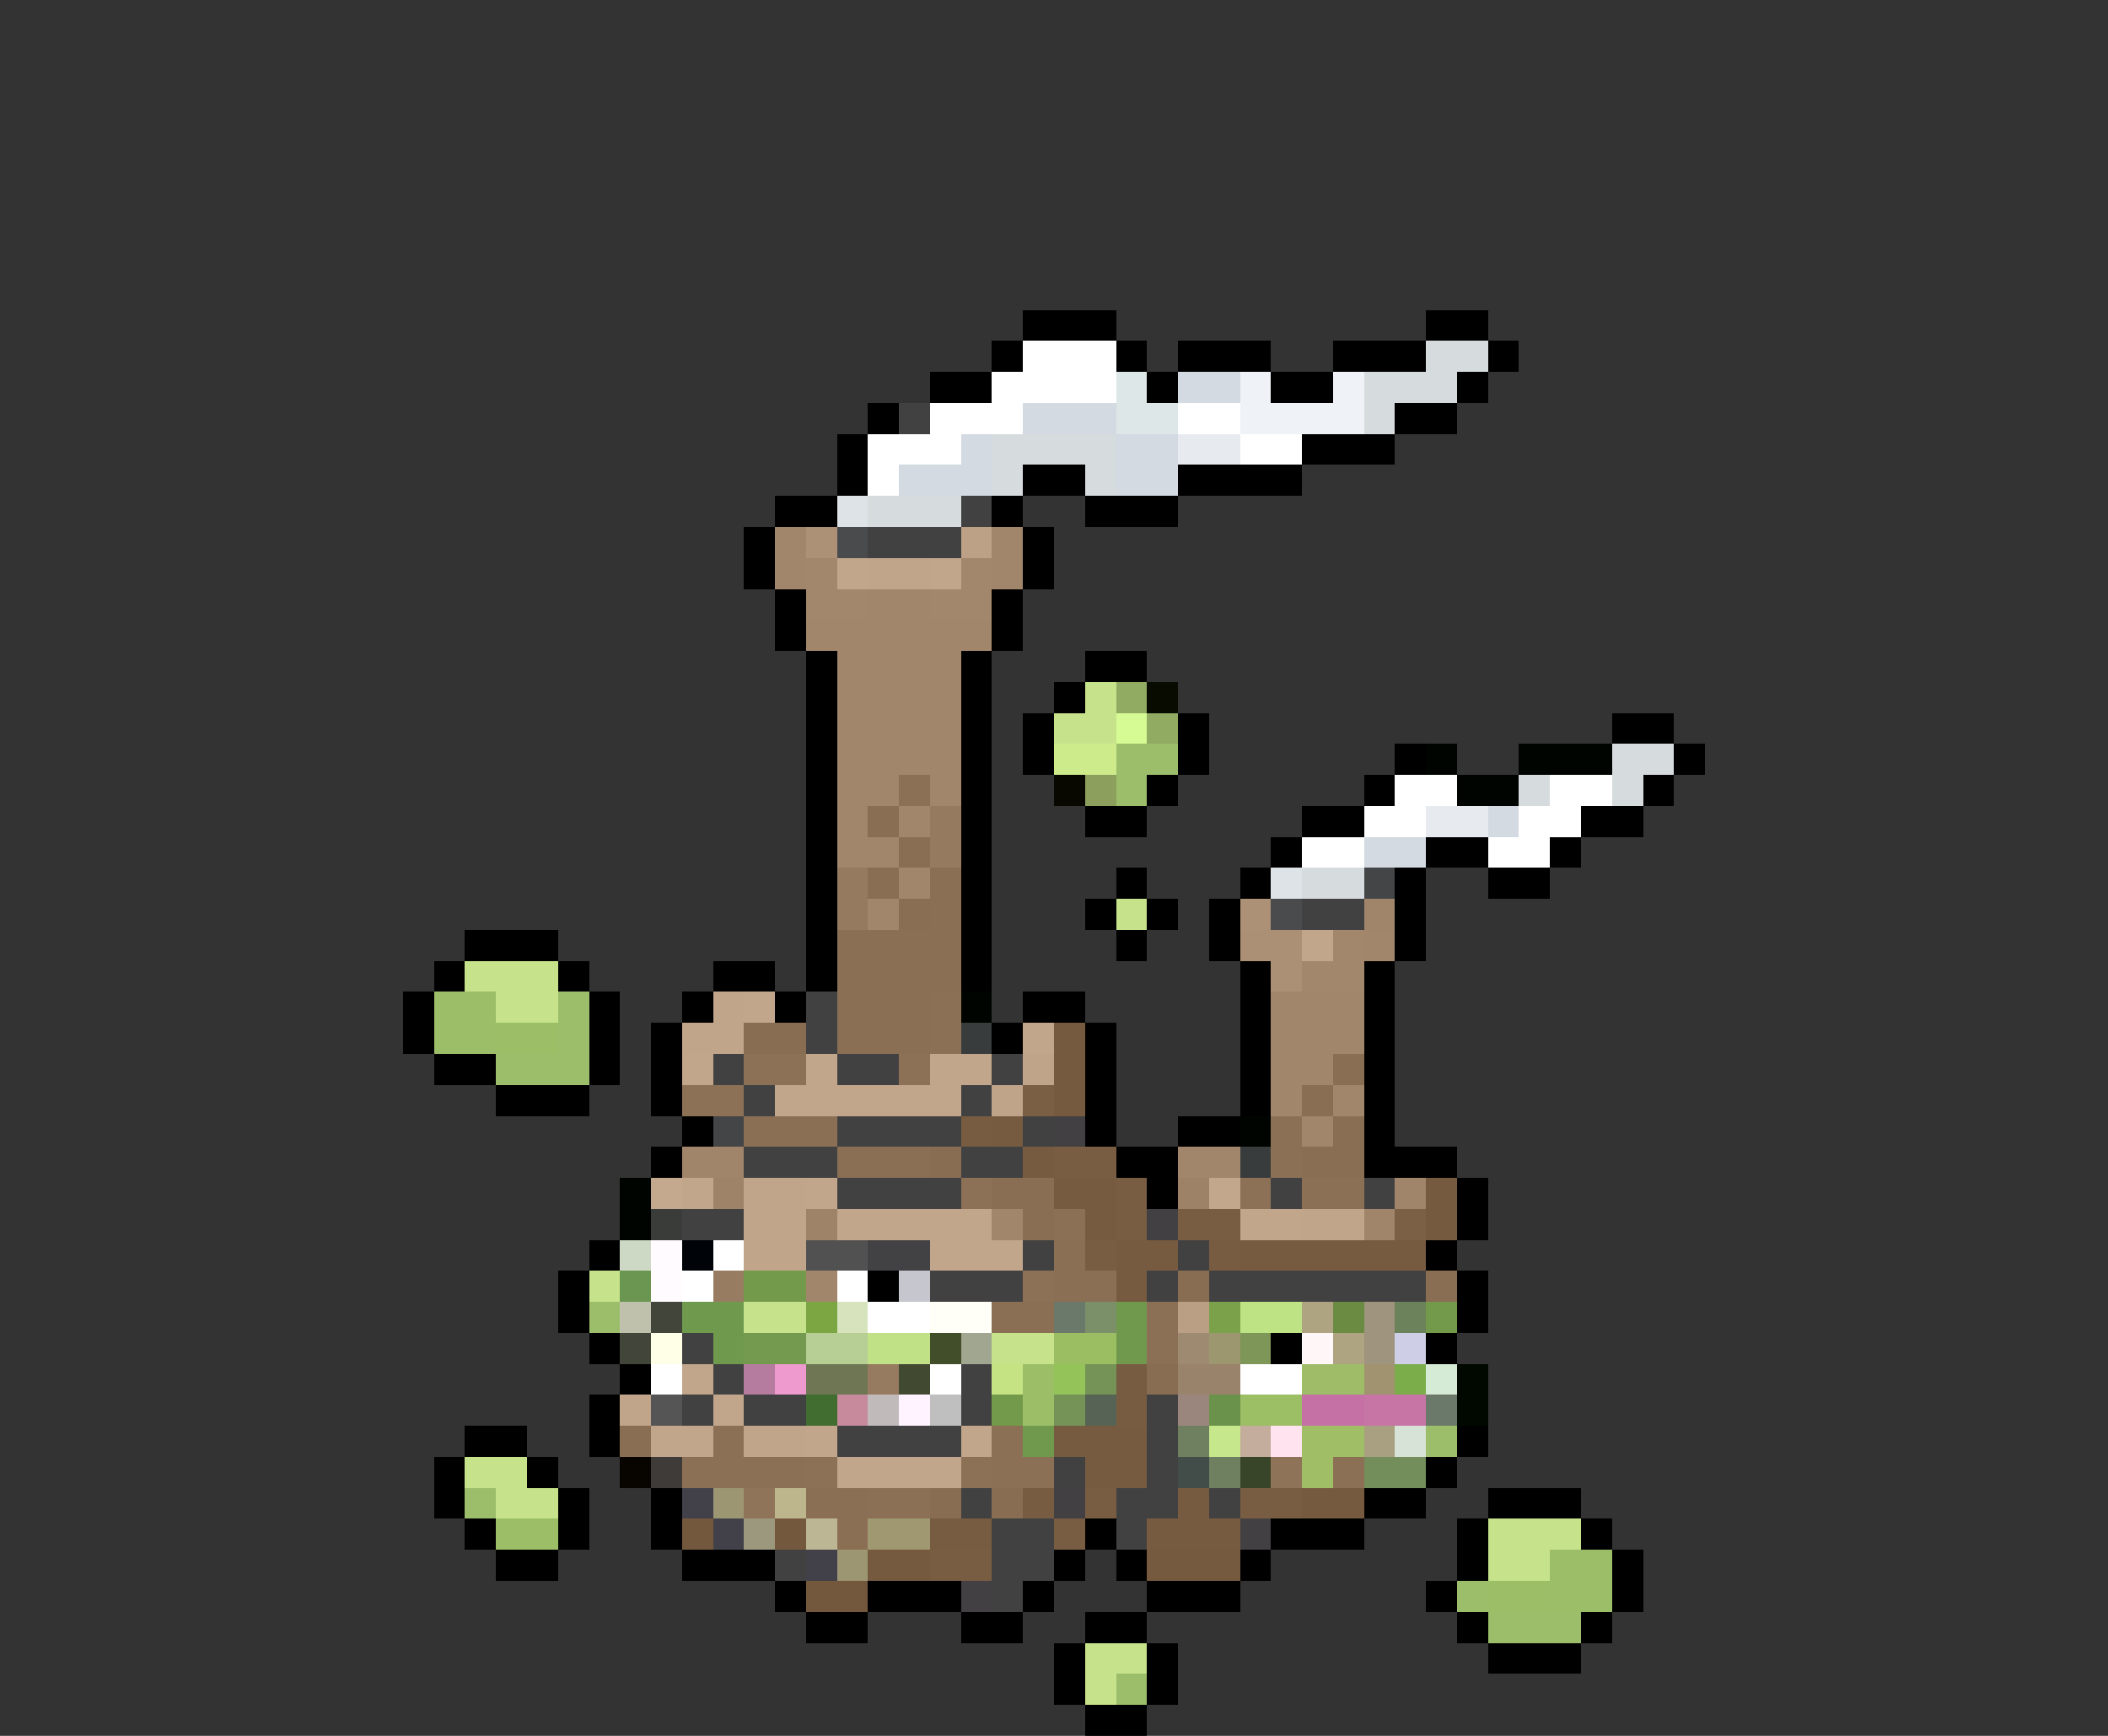 <svg xmlns="http://www.w3.org/2000/svg" viewBox="0 -0.5 68 56" shape-rendering="crispEdges">
<rect x="0" y="-0.5" width="68" height="56" fill="#333333" stroke="none"/>
<path stroke="#000000" d="M33 10h3M46 10h2M32 11h1M36 11h1M38 11h3M43 11h3M48 11h1M30 12h2M37 12h1M41 12h2M47 12h1M28 13h1M45 13h2M27 14h1M42 14h3M27 15h1M33 15h2M38 15h4M25 16h2M32 16h1M35 16h3M24 17h1M33 17h1M24 18h1M33 18h1M25 19h1M32 19h1M25 20h1M32 20h1M26 21h1M31 21h1M35 21h2M26 22h1M31 22h1M34 22h1M26 23h1M31 23h1M33 23h1M38 23h1M52 23h2M26 24h1M31 24h1M33 24h1M38 24h1M45 24h1M54 24h1M26 25h1M31 25h1M37 25h1M44 25h1M53 25h1M26 26h1M31 26h1M35 26h2M42 26h2M51 26h2M26 27h1M31 27h1M41 27h1M46 27h2M50 27h1M26 28h1M31 28h1M36 28h1M40 28h1M45 28h1M48 28h2M26 29h1M31 29h1M35 29h1M37 29h1M39 29h1M45 29h1M15 30h3M26 30h1M31 30h1M36 30h1M39 30h1M45 30h1M14 31h1M18 31h1M23 31h2M26 31h1M31 31h1M40 31h1M44 31h1M13 32h1M19 32h1M22 32h1M25 32h1M33 32h2M40 32h1M44 32h1M13 33h1M19 33h1M21 33h1M32 33h1M35 33h1M40 33h1M44 33h1M14 34h2M19 34h1M21 34h1M35 34h1M40 34h1M44 34h1M16 35h3M21 35h1M35 35h1M40 35h1M44 35h1M22 36h1M35 36h1M38 36h2M44 36h1M21 37h1M36 37h2M44 37h3M37 38h1M47 38h1M47 39h1M19 40h1M46 40h1M18 41h1M28 41h1M47 41h1M18 42h1M47 42h1M19 43h1M41 43h1M46 43h1M20 44h1M19 45h1M15 46h2M19 46h1M47 46h1M14 47h1M17 47h1M46 47h1M14 48h1M18 48h1M21 48h1M44 48h2M48 48h3M15 49h1M18 49h1M21 49h1M35 49h1M41 49h3M47 49h1M51 49h1M16 50h2M22 50h3M34 50h1M36 50h1M40 50h1M47 50h1M52 50h1M25 51h1M28 51h3M33 51h1M37 51h3M46 51h1M52 51h1M26 52h2M31 52h2M35 52h2M47 52h1M51 52h1M34 53h1M37 53h1M48 53h3M34 54h1M37 54h1M35 55h2" />
<path stroke="#ffffff" d="M33 11h3M32 12h4M30 13h3M38 13h2M28 14h3M40 14h2M28 15h1M45 25h2M50 25h2M44 26h2M49 26h2M42 27h2M48 27h2M23 40h1M22 41h1M27 41h1M28 42h2M21 44h1M30 44h1M40 44h2" />
<path stroke="#d6dbde" d="M46 11h2M44 12h3M44 13h1M32 14h4M32 15h1M35 15h1M28 16h3M52 24h2M49 25h1M52 25h1M42 28h2" />
<path stroke="#dee7e7" d="M36 12h1M36 13h2" />
<path stroke="#d3dae1" d="M38 12h2M33 13h3M31 14h1M36 14h2M29 15h3M36 15h2M48 26h1M44 27h2" />
<path stroke="#eff3f7" d="M40 12h1M43 12h1M40 13h4" />
<path stroke="#424142" d="M29 13h1M31 16h1M28 17h3M42 29h2M26 32h1M26 33h1M23 34h1M27 34h2M32 34h1M24 35h1M31 35h1M27 36h4M33 36h1M24 37h3M31 37h2M27 38h4M41 38h1M44 38h1M22 39h2M33 40h1M38 40h1M30 41h3M37 41h1M39 41h7M22 43h1M23 44h1M31 44h1M22 45h1M24 45h2M31 45h1M37 45h1M27 46h4M37 46h1M34 47h1M37 47h1M31 48h1M36 48h2M39 48h1M32 49h2M36 49h1M25 50h1M32 50h2M32 51h1" />
<path stroke="#e7ebef" d="M38 14h2M46 26h2" />
<path stroke="#dee3e7" d="M27 16h1M41 28h1" />
<path stroke="#a2866b" d="M25 17h1M32 17h1M25 18h1M32 18h1M28 19h2M26 20h6M27 21h4M27 22h4M27 23h4M27 24h4M27 25h2M30 25h1M27 26h1M29 26h1M27 27h2M29 28h1M28 29h1M44 30h1M41 32h3M41 33h3M41 34h2M41 35h1M43 35h1M42 36h1M38 37h2M32 39h1M26 41h1" />
<path stroke="#ad9176" d="M26 17h1M40 29h1" />
<path stroke="#4a4b4d" d="M27 17h1M41 29h1" />
<path stroke="#bda186" d="M31 17h1" />
<path stroke="#a3876c" d="M26 18h1M31 18h1M26 19h2M30 19h2M43 30h1M42 31h2" />
<path stroke="#c2a68b" d="M27 18h1M30 18h1M42 30h1M24 32h1M33 33h1M22 34h1M26 34h1M30 34h2M25 35h6M22 38h1M26 38h1M27 39h5M40 39h2M30 40h3M22 44h1M23 45h1M21 46h2M26 46h1M31 46h1M27 47h4" />
<path stroke="#c1a58a" d="M28 18h2M23 32h1M22 33h2M24 38h2M24 39h2M42 39h2M24 40h2M20 45h1M24 46h2" />
<path stroke="#c6e38c" d="M35 22h1M34 23h2M36 29h1M15 31h3M16 32h2M19 41h1M24 42h2M32 43h2M15 47h2M16 48h2M48 49h3M48 50h2M35 53h2M35 54h1" />
<path stroke="#91ab62" d="M36 22h1M37 23h1" />
<path stroke="#080c00" d="M37 22h1" />
<path stroke="#d6fb94" d="M36 23h1" />
<path stroke="#ceeb8c" d="M34 24h2" />
<path stroke="#9cbe6b" d="M36 24h2M36 25h1M18 32h1M18 33h1M16 34h3M19 42h1M46 46h1M15 48h1M47 51h1M48 52h3M36 54h1" />
<path stroke="#000400" d="M46 24h1M49 24h3M47 25h2M31 32h1M40 36h1M20 38h1M20 39h1" />
<path stroke="#8c7055" d="M29 25h1M30 32h1M30 33h1M41 36h1M41 37h1M42 38h2M34 39h1M37 42h1M37 43h1M23 46h1M32 46h1M22 47h4M32 47h2M43 47h1M28 48h2" />
<path stroke="#080800" d="M34 25h1" />
<path stroke="#8c9f5d" d="M35 25h1" />
<path stroke="#8a6e53" d="M28 26h1M29 27h1M28 28h1M29 29h1M43 34h1M42 35h1M43 36h1M42 37h2M32 38h2M33 39h1M46 41h1M20 46h1" />
<path stroke="#967a5f" d="M30 26h1M30 27h1M27 28h1M27 29h1" />
<path stroke="#8b6f54" d="M30 28h1M30 29h1M27 30h4M27 31h4M27 32h3M27 33h3M24 36h3M27 37h3M34 40h1M34 41h2M32 42h2M26 48h2M27 49h1" />
<path stroke="#444547" d="M44 28h1M23 36h1" />
<path stroke="#a1856a" d="M44 29h1M22 37h2M45 38h1M44 39h1" />
<path stroke="#ac9075" d="M40 30h2M41 31h1" />
<path stroke="#9cbe68" d="M14 32h2M14 33h2M50 50h2M50 51h2" />
<path stroke="#9cbe67" d="M16 33h2M33 44h1M33 45h1M16 49h2M48 51h2" />
<path stroke="#896d52" d="M24 33h2M30 37h1M38 41h1M37 44h1M30 48h1M32 48h1" />
<path stroke="#393c3c" d="M31 33h1M40 37h1" />
<path stroke="#765a3f" d="M34 33h1M34 34h1M34 35h1M46 38h1M46 39h1M42 48h2M28 50h2M37 50h3" />
<path stroke="#8d7156" d="M24 34h2M29 34h1M22 35h2M31 38h1M40 38h1M33 41h1M26 47h1M31 47h1" />
<path stroke="#c0a489" d="M33 34h1M32 35h1" />
<path stroke="#7b5f44" d="M33 35h1" />
<path stroke="#785c41" d="M31 36h1M39 40h1M36 44h1M36 45h1M33 48h1M30 49h2" />
<path stroke="#775b40" d="M32 36h1M33 37h1M34 38h2M35 39h1M36 40h2M40 40h6M36 41h1M34 46h3M35 47h2M38 48h1M37 49h3" />
<path stroke="#424042" d="M34 36h1M37 39h1M34 48h1M40 49h1M31 51h1" />
<path stroke="#795d42" d="M34 37h2M36 38h1M36 39h1M38 39h2M35 40h1M35 48h1M40 48h2M34 49h1M30 50h2" />
<path stroke="#c5a98e" d="M21 38h1" />
<path stroke="#9f8368" d="M23 38h1M26 39h1" />
<path stroke="#9e8267" d="M38 38h1" />
<path stroke="#c3a78c" d="M39 38h1" />
<path stroke="#393c39" d="M21 39h1" />
<path stroke="#7c6045" d="M45 39h1" />
<path stroke="#cdd9c5" d="M20 40h1" />
<path stroke="#fffbff" d="M21 40h1M21 41h1" />
<path stroke="#000408" d="M22 40h1" />
<path stroke="#525152" d="M26 40h2" />
<path stroke="#424244" d="M28 40h2" />
<path stroke="#6b9652" d="M20 41h1" />
<path stroke="#987c61" d="M23 41h1" />
<path stroke="#739a4a" d="M24 41h2M46 42h1M32 45h1" />
<path stroke="#c6c7ce" d="M29 41h1" />
<path stroke="#c0c1ad" d="M20 42h1" />
<path stroke="#424539" d="M21 42h1M20 43h1" />
<path stroke="#6f9a4e" d="M22 42h2M23 43h1" />
<path stroke="#7ba642" d="M26 42h1" />
<path stroke="#d6e3bd" d="M27 42h1" />
<path stroke="#fffff7" d="M30 42h2" />
<path stroke="#6b796b" d="M34 42h1M46 45h1" />
<path stroke="#7b9068" d="M35 42h1" />
<path stroke="#70994d" d="M36 42h1M36 43h1M33 46h1" />
<path stroke="#bb9f84" d="M38 42h1" />
<path stroke="#7ba24a" d="M39 42h1" />
<path stroke="#bde384" d="M40 42h2" />
<path stroke="#aea481" d="M42 42h1M43 43h1" />
<path stroke="#6b8a42" d="M43 42h1" />
<path stroke="#9f947d" d="M44 42h1M44 43h1" />
<path stroke="#6b825a" d="M45 42h1" />
<path stroke="#ffffe7" d="M21 43h1" />
<path stroke="#739a4e" d="M24 43h2" />
<path stroke="#b7ce94" d="M26 43h2" />
<path stroke="#c1e187" d="M28 43h2" />
<path stroke="#424d29" d="M30 43h1" />
<path stroke="#a0a690" d="M31 43h1" />
<path stroke="#9cbe63" d="M34 43h2" />
<path stroke="#9e8a70" d="M38 43h1" />
<path stroke="#9d9770" d="M39 43h1" />
<path stroke="#7e9758" d="M40 43h1" />
<path stroke="#fff7f7" d="M42 43h1" />
<path stroke="#cecfe7" d="M45 43h1" />
<path stroke="#b57c9f" d="M24 44h1" />
<path stroke="#ef9ace" d="M25 44h1" />
<path stroke="#6e7654" d="M26 44h2" />
<path stroke="#977b60" d="M28 44h1" />
<path stroke="#424931" d="M29 44h1" />
<path stroke="#c6e384" d="M32 44h1" />
<path stroke="#94c35a" d="M34 44h1" />
<path stroke="#759357" d="M35 44h1M34 45h1" />
<path stroke="#9a836b" d="M38 44h2" />
<path stroke="#9fbd68" d="M42 44h2" />
<path stroke="#a1936f" d="M44 44h1" />
<path stroke="#7bae4a" d="M45 44h1" />
<path stroke="#d6ebd6" d="M46 44h1" />
<path stroke="#000800" d="M47 44h1M47 45h1" />
<path stroke="#555555" d="M21 45h1" />
<path stroke="#426d31" d="M26 45h1" />
<path stroke="#c68a9c" d="M27 45h1" />
<path stroke="#c0baba" d="M28 45h1" />
<path stroke="#fff3ff" d="M29 45h1" />
<path stroke="#c0bfc0" d="M30 45h1" />
<path stroke="#576354" d="M35 45h1" />
<path stroke="#9b867e" d="M38 45h1" />
<path stroke="#6b924a" d="M39 45h1" />
<path stroke="#9cbe65" d="M40 45h2" />
<path stroke="#c671a5" d="M42 45h2" />
<path stroke="#c675a5" d="M44 45h2" />
<path stroke="#6e8060" d="M38 46h1M39 47h1" />
<path stroke="#c6e78c" d="M39 46h1" />
<path stroke="#c4ad9d" d="M40 46h1" />
<path stroke="#ffe3ef" d="M41 46h1" />
<path stroke="#9fbe65" d="M42 46h2M42 47h1" />
<path stroke="#a8a081" d="M44 46h1" />
<path stroke="#d6e3d6" d="M45 46h1" />
<path stroke="#080400" d="M20 47h1" />
<path stroke="#3f3b39" d="M21 47h1" />
<path stroke="#424d4a" d="M38 47h1" />
<path stroke="#394529" d="M40 47h1" />
<path stroke="#8f7358" d="M41 47h1" />
<path stroke="#738e5a" d="M44 47h2" />
<path stroke="#42414a" d="M22 48h1M23 49h1M26 50h1" />
<path stroke="#9c9673" d="M23 48h1M27 50h1" />
<path stroke="#907459" d="M24 48h1" />
<path stroke="#bdb68c" d="M25 48h1" />
<path stroke="#74583d" d="M22 49h1M25 49h1M26 51h2" />
<path stroke="#9c987e" d="M24 49h1" />
<path stroke="#bdb694" d="M26 49h1" />
<path stroke="#9f9870" d="M28 49h2" />
</svg>